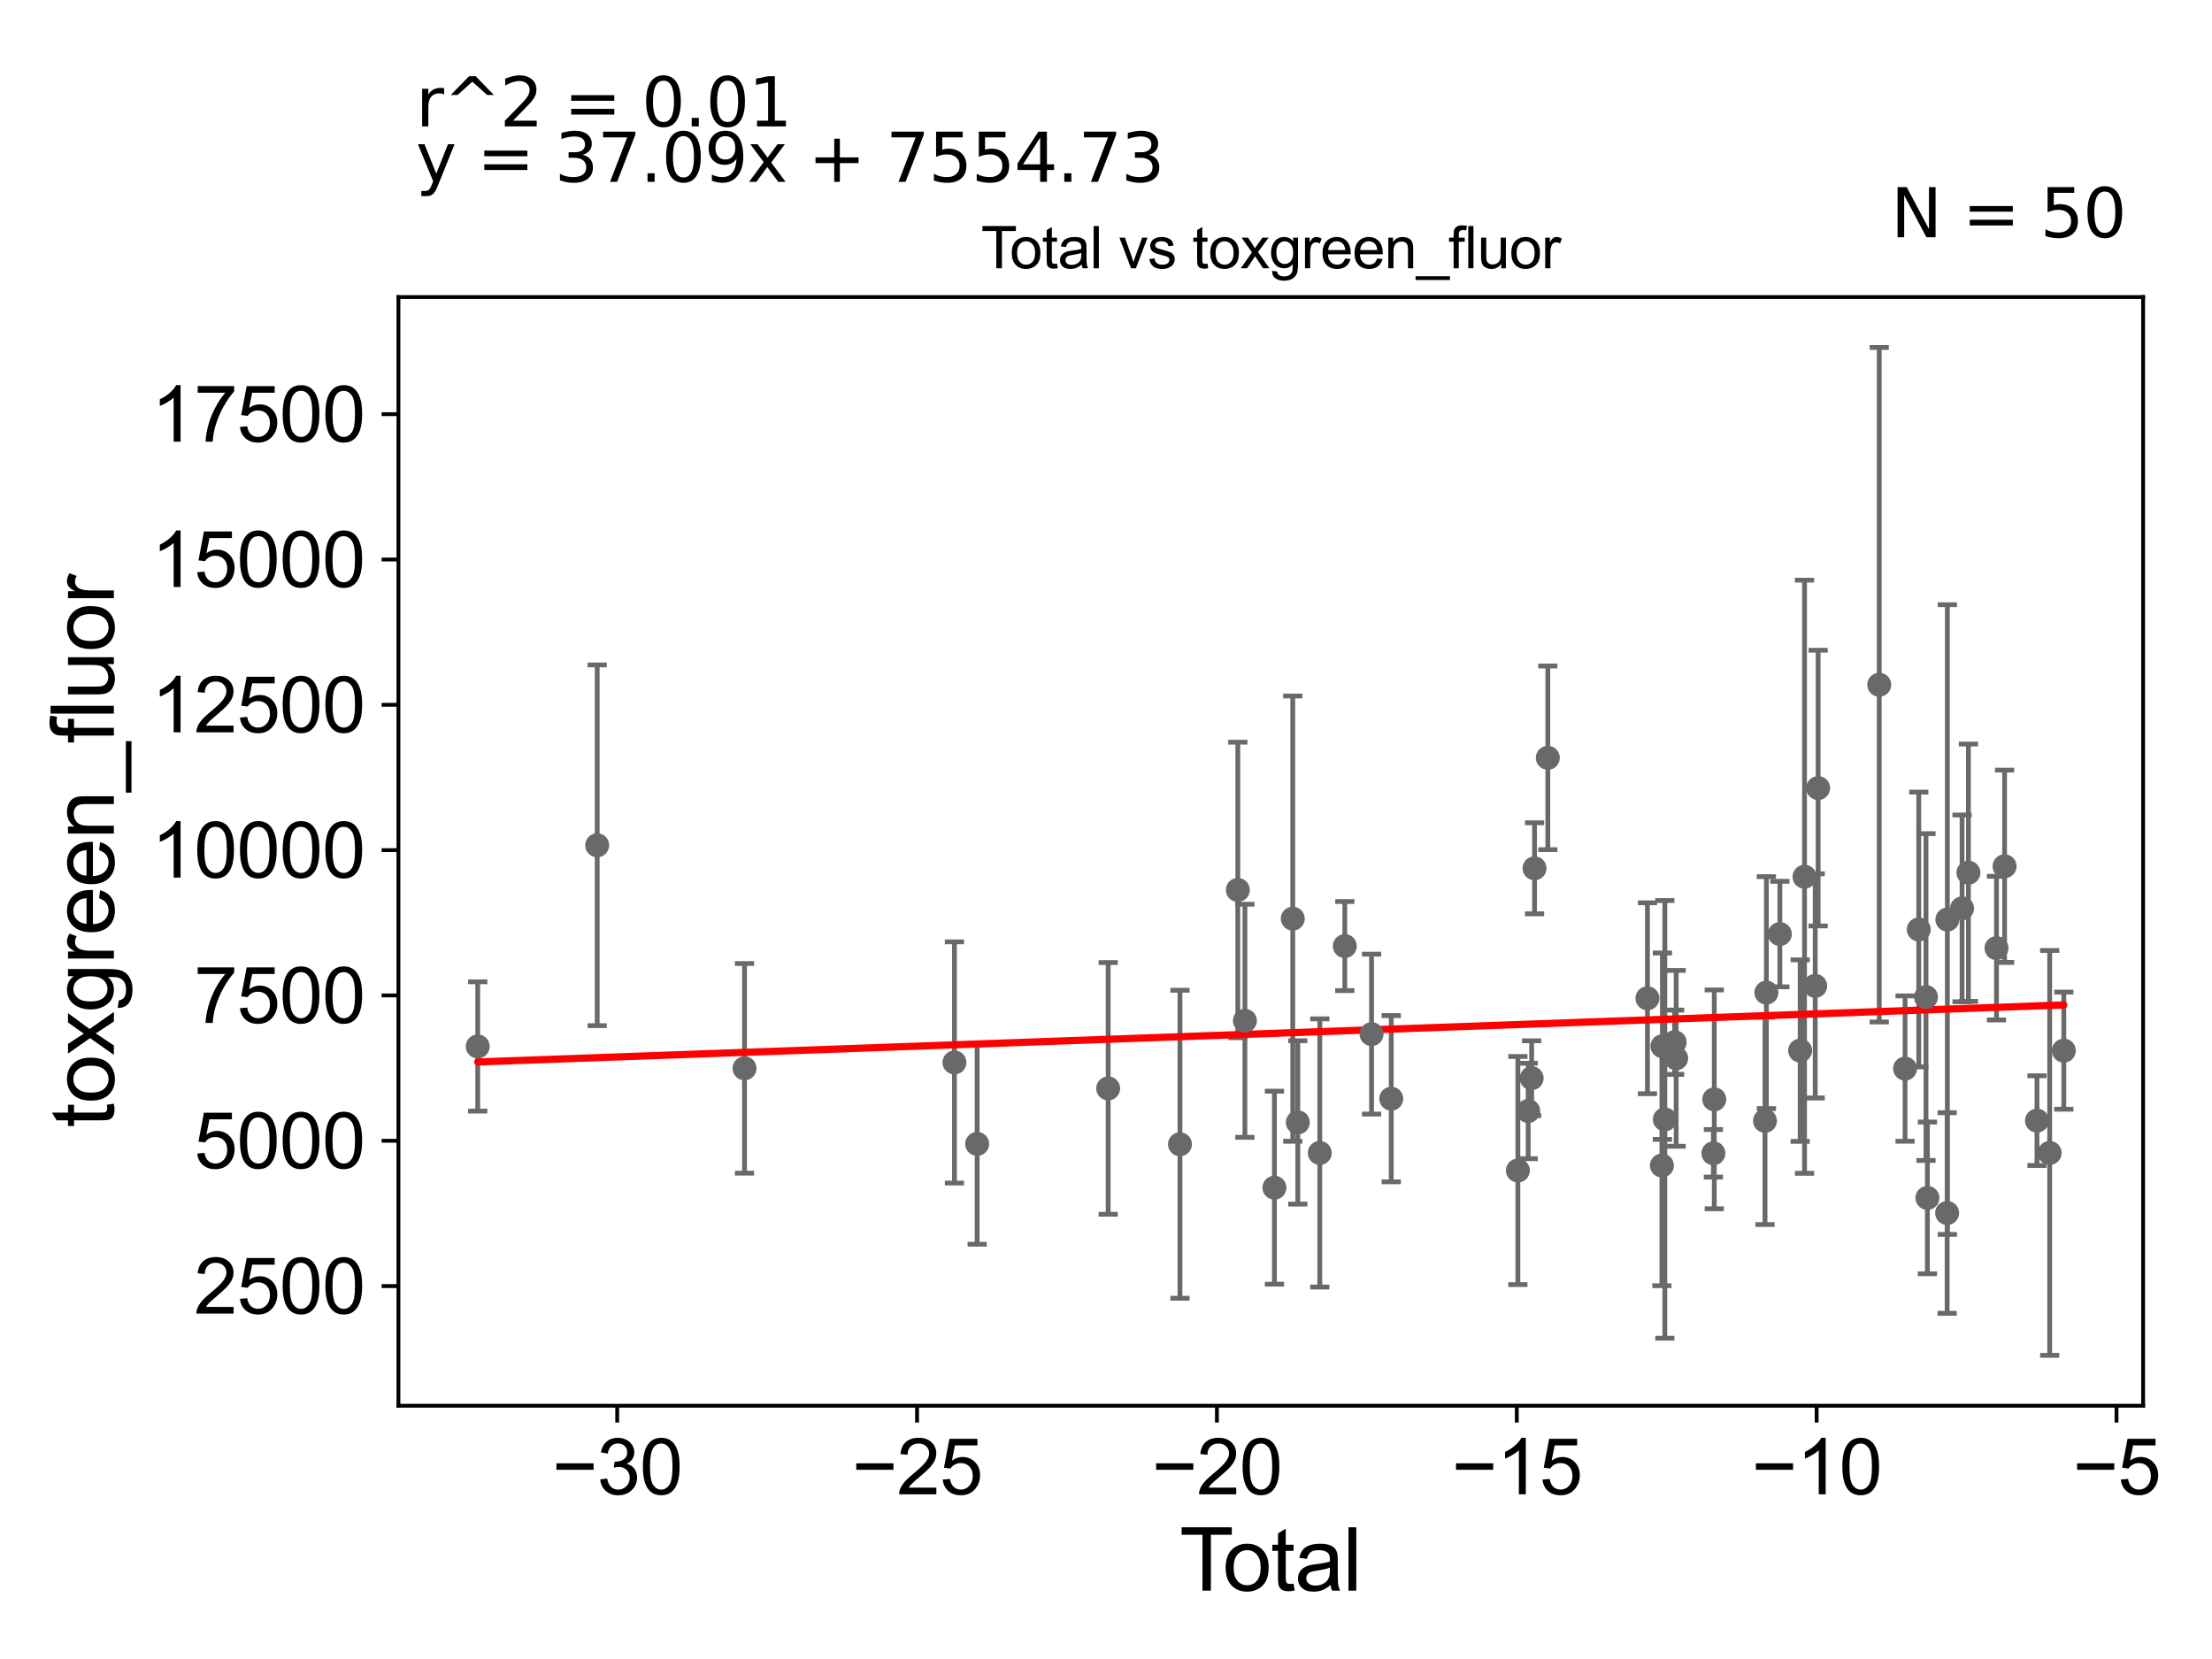 <?xml version="1.0" encoding="utf-8" standalone="no"?>
<!DOCTYPE svg PUBLIC "-//W3C//DTD SVG 1.1//EN"
  "http://www.w3.org/Graphics/SVG/1.1/DTD/svg11.dtd">
<svg xmlns:xlink="http://www.w3.org/1999/xlink" width="460.8pt" height="345.6pt" viewBox="0 0 460.8 345.6" xmlns="http://www.w3.org/2000/svg" version="1.1">
 <defs>
  <style type="text/css">*{stroke-linejoin: round; stroke-linecap: butt}</style>
 </defs>
 <g id="figure_1">
  <g id="patch_1">
   <path d="M 0 345.6 
L 460.8 345.6 
L 460.8 0 
L 0 0 
z
" style="fill: #ffffff"/>
  </g>
  <g id="axes_1">
   <g id="patch_2">
    <path d="M 83 292.84 
L 446.45 292.84 
L 446.45 61.886 
L 83 61.886 
z
" style="fill: #ffffff"/>
   </g>
   <g id="PathCollection_1">
    <defs>
     <path id="m3e68074f42" d="M 0 1.118 
C 0.297 1.118 0.581 1 0.791 0.791 
C 1 0.581 1.118 0.297 1.118 0 
C 1.118 -0.297 1 -0.581 0.791 -0.791 
C 0.581 -1 0.297 -1.118 0 -1.118 
C -0.297 -1.118 -0.581 -1 -0.791 -0.791 
C -1 -0.581 -1.118 -0.297 -1.118 0 
C -1.118 0.297 -1 0.581 -0.791 0.791 
C -0.581 1 -0.297 1.118 0 1.118 
z
" style="stroke: #696969"/>
    </defs>
    <g clip-path="url(#p72f1c4cfcf)">
     <use xlink:href="#m3e68074f42" x="370.778" y="194.585" style="fill: #696969; stroke: #696969"/>
     <use xlink:href="#m3e68074f42" x="343.193" y="207.959" style="fill: #696969; stroke: #696969"/>
     <use xlink:href="#m3e68074f42" x="124.405" y="176.086" style="fill: #696969; stroke: #696969"/>
     <use xlink:href="#m3e68074f42" x="346.203" y="242.797" style="fill: #696969; stroke: #696969"/>
     <use xlink:href="#m3e68074f42" x="346.309" y="217.939" style="fill: #696969; stroke: #696969"/>
     <use xlink:href="#m3e68074f42" x="396.859" y="222.604" style="fill: #696969; stroke: #696969"/>
     <use xlink:href="#m3e68074f42" x="346.815" y="233.187" style="fill: #696969; stroke: #696969"/>
     <use xlink:href="#m3e68074f42" x="348.857" y="217.116" style="fill: #696969; stroke: #696969"/>
     <use xlink:href="#m3e68074f42" x="349.178" y="220.469" style="fill: #696969; stroke: #696969"/>
     <use xlink:href="#m3e68074f42" x="410.059" y="181.796" style="fill: #696969; stroke: #696969"/>
     <use xlink:href="#m3e68074f42" x="203.559" y="238.292" style="fill: #696969; stroke: #696969"/>
     <use xlink:href="#m3e68074f42" x="378.751" y="164.173" style="fill: #696969; stroke: #696969"/>
     <use xlink:href="#m3e68074f42" x="408.734" y="189.227" style="fill: #696969; stroke: #696969"/>
     <use xlink:href="#m3e68074f42" x="378.14" y="205.38" style="fill: #696969; stroke: #696969"/>
     <use xlink:href="#m3e68074f42" x="155.096" y="222.554" style="fill: #696969; stroke: #696969"/>
     <use xlink:href="#m3e68074f42" x="356.932" y="240.251" style="fill: #696969; stroke: #696969"/>
     <use xlink:href="#m3e68074f42" x="357.114" y="229.016" style="fill: #696969; stroke: #696969"/>
     <use xlink:href="#m3e68074f42" x="405.674" y="191.557" style="fill: #696969; stroke: #696969"/>
     <use xlink:href="#m3e68074f42" x="375.915" y="182.641" style="fill: #696969; stroke: #696969"/>
     <use xlink:href="#m3e68074f42" x="415.905" y="197.51" style="fill: #696969; stroke: #696969"/>
     <use xlink:href="#m3e68074f42" x="198.83" y="221.33" style="fill: #696969; stroke: #696969"/>
     <use xlink:href="#m3e68074f42" x="401.517" y="249.546" style="fill: #696969; stroke: #696969"/>
     <use xlink:href="#m3e68074f42" x="401.219" y="207.706" style="fill: #696969; stroke: #696969"/>
     <use xlink:href="#m3e68074f42" x="367.679" y="233.493" style="fill: #696969; stroke: #696969"/>
     <use xlink:href="#m3e68074f42" x="367.974" y="206.78" style="fill: #696969; stroke: #696969"/>
     <use xlink:href="#m3e68074f42" x="399.712" y="193.631" style="fill: #696969; stroke: #696969"/>
     <use xlink:href="#m3e68074f42" x="375.008" y="218.859" style="fill: #696969; stroke: #696969"/>
     <use xlink:href="#m3e68074f42" x="245.807" y="238.37" style="fill: #696969; stroke: #696969"/>
     <use xlink:href="#m3e68074f42" x="405.626" y="252.691" style="fill: #696969; stroke: #696969"/>
     <use xlink:href="#m3e68074f42" x="391.482" y="142.641" style="fill: #696969; stroke: #696969"/>
     <use xlink:href="#m3e68074f42" x="417.59" y="180.458" style="fill: #696969; stroke: #696969"/>
     <use xlink:href="#m3e68074f42" x="257.86" y="185.394" style="fill: #696969; stroke: #696969"/>
     <use xlink:href="#m3e68074f42" x="259.338" y="212.646" style="fill: #696969; stroke: #696969"/>
     <use xlink:href="#m3e68074f42" x="265.486" y="247.417" style="fill: #696969; stroke: #696969"/>
     <use xlink:href="#m3e68074f42" x="269.307" y="191.369" style="fill: #696969; stroke: #696969"/>
     <use xlink:href="#m3e68074f42" x="270.356" y="233.817" style="fill: #696969; stroke: #696969"/>
     <use xlink:href="#m3e68074f42" x="274.936" y="240.182" style="fill: #696969; stroke: #696969"/>
     <use xlink:href="#m3e68074f42" x="230.854" y="226.739" style="fill: #696969; stroke: #696969"/>
     <use xlink:href="#m3e68074f42" x="280.146" y="197.082" style="fill: #696969; stroke: #696969"/>
     <use xlink:href="#m3e68074f42" x="99.52" y="217.991" style="fill: #696969; stroke: #696969"/>
     <use xlink:href="#m3e68074f42" x="289.82" y="228.88" style="fill: #696969; stroke: #696969"/>
     <use xlink:href="#m3e68074f42" x="429.93" y="218.867" style="fill: #696969; stroke: #696969"/>
     <use xlink:href="#m3e68074f42" x="426.989" y="240.174" style="fill: #696969; stroke: #696969"/>
     <use xlink:href="#m3e68074f42" x="424.342" y="233.445" style="fill: #696969; stroke: #696969"/>
     <use xlink:href="#m3e68074f42" x="285.718" y="215.424" style="fill: #696969; stroke: #696969"/>
     <use xlink:href="#m3e68074f42" x="319.671" y="180.881" style="fill: #696969; stroke: #696969"/>
     <use xlink:href="#m3e68074f42" x="322.437" y="157.869" style="fill: #696969; stroke: #696969"/>
     <use xlink:href="#m3e68074f42" x="316.202" y="243.842" style="fill: #696969; stroke: #696969"/>
     <use xlink:href="#m3e68074f42" x="319.072" y="224.612" style="fill: #696969; stroke: #696969"/>
     <use xlink:href="#m3e68074f42" x="318.35" y="231.44" style="fill: #696969; stroke: #696969"/>
    </g>
   </g>
   <g id="matplotlib.axis_1">
    <g id="xtick_1">
     <g id="line2d_1">
      <defs>
       <path id="m6d5b975cf8" d="M 0 0 
L 0 3.5 
" style="stroke: #000000; stroke-width: 0.8"/>
      </defs>
      <g>
       <use xlink:href="#m6d5b975cf8" x="128.572" y="292.84" style="stroke: #000000; stroke-width: 0.8"/>
      </g>
     </g>
     <g id="text_1">
      <!-- −30 -->
      <g transform="translate(115.002 311.293)scale(0.16 -0.16)">
       <defs>
        <path id="ArialMT-2212" d="M 3381 1997 
L 356 1997 
L 356 2522 
L 3381 2522 
L 3381 1997 
z
" transform="scale(0.016)"/>
        <path id="ArialMT-33" d="M 269 1209 
L 831 1284 
Q 928 806 1161 595 
Q 1394 384 1728 384 
Q 2125 384 2398 659 
Q 2672 934 2672 1341 
Q 2672 1728 2419 1979 
Q 2166 2231 1775 2231 
Q 1616 2231 1378 2169 
L 1441 2663 
Q 1497 2656 1531 2656 
Q 1891 2656 2178 2843 
Q 2466 3031 2466 3422 
Q 2466 3731 2256 3934 
Q 2047 4138 1716 4138 
Q 1388 4138 1169 3931 
Q 950 3725 888 3313 
L 325 3413 
Q 428 3978 793 4289 
Q 1159 4600 1703 4600 
Q 2078 4600 2393 4439 
Q 2709 4278 2876 4000 
Q 3044 3722 3044 3409 
Q 3044 3113 2884 2869 
Q 2725 2625 2413 2481 
Q 2819 2388 3044 2092 
Q 3269 1797 3269 1353 
Q 3269 753 2831 336 
Q 2394 -81 1725 -81 
Q 1122 -81 723 278 
Q 325 638 269 1209 
z
" transform="scale(0.016)"/>
        <path id="ArialMT-30" d="M 266 2259 
Q 266 3072 433 3567 
Q 600 4063 929 4331 
Q 1259 4600 1759 4600 
Q 2128 4600 2406 4451 
Q 2684 4303 2865 4023 
Q 3047 3744 3150 3342 
Q 3253 2941 3253 2259 
Q 3253 1453 3087 958 
Q 2922 463 2592 192 
Q 2263 -78 1759 -78 
Q 1097 -78 719 397 
Q 266 969 266 2259 
z
M 844 2259 
Q 844 1131 1108 757 
Q 1372 384 1759 384 
Q 2147 384 2411 759 
Q 2675 1134 2675 2259 
Q 2675 3391 2411 3762 
Q 2147 4134 1753 4134 
Q 1366 4134 1134 3806 
Q 844 3388 844 2259 
z
" transform="scale(0.016)"/>
       </defs>
       <use xlink:href="#ArialMT-2212"/>
       <use xlink:href="#ArialMT-33" x="58.398"/>
       <use xlink:href="#ArialMT-30" x="114.014"/>
      </g>
     </g>
    </g>
    <g id="xtick_2">
     <g id="line2d_2">
      <g>
       <use xlink:href="#m6d5b975cf8" x="191.039" y="292.84" style="stroke: #000000; stroke-width: 0.8"/>
      </g>
     </g>
     <g id="text_2">
      <!-- −25 -->
      <g transform="translate(177.469 311.293)scale(0.16 -0.16)">
       <defs>
        <path id="ArialMT-32" d="M 3222 541 
L 3222 0 
L 194 0 
Q 188 203 259 391 
Q 375 700 629 1000 
Q 884 1300 1366 1694 
Q 2113 2306 2375 2664 
Q 2638 3022 2638 3341 
Q 2638 3675 2398 3904 
Q 2159 4134 1775 4134 
Q 1369 4134 1125 3890 
Q 881 3647 878 3216 
L 300 3275 
Q 359 3922 746 4261 
Q 1134 4600 1788 4600 
Q 2447 4600 2831 4234 
Q 3216 3869 3216 3328 
Q 3216 3053 3103 2787 
Q 2991 2522 2730 2228 
Q 2469 1934 1863 1422 
Q 1356 997 1212 845 
Q 1069 694 975 541 
L 3222 541 
z
" transform="scale(0.016)"/>
        <path id="ArialMT-35" d="M 266 1200 
L 856 1250 
Q 922 819 1161 601 
Q 1400 384 1738 384 
Q 2144 384 2425 690 
Q 2706 997 2706 1503 
Q 2706 1984 2436 2262 
Q 2166 2541 1728 2541 
Q 1456 2541 1237 2417 
Q 1019 2294 894 2097 
L 366 2166 
L 809 4519 
L 3088 4519 
L 3088 3981 
L 1259 3981 
L 1013 2750 
Q 1425 3038 1878 3038 
Q 2478 3038 2890 2622 
Q 3303 2206 3303 1553 
Q 3303 931 2941 478 
Q 2500 -78 1738 -78 
Q 1113 -78 717 272 
Q 322 622 266 1200 
z
" transform="scale(0.016)"/>
       </defs>
       <use xlink:href="#ArialMT-2212"/>
       <use xlink:href="#ArialMT-32" x="58.398"/>
       <use xlink:href="#ArialMT-35" x="114.014"/>
      </g>
     </g>
    </g>
    <g id="xtick_3">
     <g id="line2d_3">
      <g>
       <use xlink:href="#m6d5b975cf8" x="253.506" y="292.84" style="stroke: #000000; stroke-width: 0.8"/>
      </g>
     </g>
     <g id="text_3">
      <!-- −20 -->
      <g transform="translate(239.936 311.293)scale(0.16 -0.16)">
       <use xlink:href="#ArialMT-2212"/>
       <use xlink:href="#ArialMT-32" x="58.398"/>
       <use xlink:href="#ArialMT-30" x="114.014"/>
      </g>
     </g>
    </g>
    <g id="xtick_4">
     <g id="line2d_4">
      <g>
       <use xlink:href="#m6d5b975cf8" x="315.974" y="292.84" style="stroke: #000000; stroke-width: 0.8"/>
      </g>
     </g>
     <g id="text_4">
      <!-- −15 -->
      <g transform="translate(302.404 311.293)scale(0.16 -0.16)">
       <defs>
        <path id="ArialMT-31" d="M 2384 0 
L 1822 0 
L 1822 3584 
Q 1619 3391 1289 3197 
Q 959 3003 697 2906 
L 697 3450 
Q 1169 3672 1522 3987 
Q 1875 4303 2022 4600 
L 2384 4600 
L 2384 0 
z
" transform="scale(0.016)"/>
       </defs>
       <use xlink:href="#ArialMT-2212"/>
       <use xlink:href="#ArialMT-31" x="58.398"/>
       <use xlink:href="#ArialMT-35" x="114.014"/>
      </g>
     </g>
    </g>
    <g id="xtick_5">
     <g id="line2d_5">
      <g>
       <use xlink:href="#m6d5b975cf8" x="378.441" y="292.84" style="stroke: #000000; stroke-width: 0.8"/>
      </g>
     </g>
     <g id="text_5">
      <!-- −10 -->
      <g transform="translate(364.871 311.293)scale(0.16 -0.16)">
       <use xlink:href="#ArialMT-2212"/>
       <use xlink:href="#ArialMT-31" x="58.398"/>
       <use xlink:href="#ArialMT-30" x="114.014"/>
      </g>
     </g>
    </g>
    <g id="xtick_6">
     <g id="line2d_6">
      <g>
       <use xlink:href="#m6d5b975cf8" x="440.909" y="292.84" style="stroke: #000000; stroke-width: 0.8"/>
      </g>
     </g>
     <g id="text_6">
      <!-- −5 -->
      <g transform="translate(431.787 311.293)scale(0.16 -0.16)">
       <use xlink:href="#ArialMT-2212"/>
       <use xlink:href="#ArialMT-35" x="58.398"/>
      </g>
     </g>
    </g>
    <g id="text_7">
     <!-- Total -->
     <g transform="translate(245.72 331.357)scale(0.18 -0.18)">
      <defs>
       <path id="ArialMT-54" d="M 1659 0 
L 1659 4041 
L 150 4041 
L 150 4581 
L 3781 4581 
L 3781 4041 
L 2266 4041 
L 2266 0 
L 1659 0 
z
" transform="scale(0.016)"/>
       <path id="ArialMT-6f" d="M 213 1659 
Q 213 2581 725 3025 
Q 1153 3394 1769 3394 
Q 2453 3394 2887 2945 
Q 3322 2497 3322 1706 
Q 3322 1066 3130 698 
Q 2938 331 2570 128 
Q 2203 -75 1769 -75 
Q 1072 -75 642 372 
Q 213 819 213 1659 
z
M 791 1659 
Q 791 1022 1069 705 
Q 1347 388 1769 388 
Q 2188 388 2466 706 
Q 2744 1025 2744 1678 
Q 2744 2294 2464 2611 
Q 2184 2928 1769 2928 
Q 1347 2928 1069 2612 
Q 791 2297 791 1659 
z
" transform="scale(0.016)"/>
       <path id="ArialMT-74" d="M 1650 503 
L 1731 6 
Q 1494 -44 1306 -44 
Q 1000 -44 831 53 
Q 663 150 594 308 
Q 525 466 525 972 
L 525 2881 
L 113 2881 
L 113 3319 
L 525 3319 
L 525 4141 
L 1084 4478 
L 1084 3319 
L 1650 3319 
L 1650 2881 
L 1084 2881 
L 1084 941 
Q 1084 700 1114 631 
Q 1144 563 1211 522 
Q 1278 481 1403 481 
Q 1497 481 1650 503 
z
" transform="scale(0.016)"/>
       <path id="ArialMT-61" d="M 2588 409 
Q 2275 144 1986 34 
Q 1697 -75 1366 -75 
Q 819 -75 525 192 
Q 231 459 231 875 
Q 231 1119 342 1320 
Q 453 1522 633 1644 
Q 813 1766 1038 1828 
Q 1203 1872 1538 1913 
Q 2219 1994 2541 2106 
Q 2544 2222 2544 2253 
Q 2544 2597 2384 2738 
Q 2169 2928 1744 2928 
Q 1347 2928 1158 2789 
Q 969 2650 878 2297 
L 328 2372 
Q 403 2725 575 2942 
Q 747 3159 1072 3276 
Q 1397 3394 1825 3394 
Q 2250 3394 2515 3294 
Q 2781 3194 2906 3042 
Q 3031 2891 3081 2659 
Q 3109 2516 3109 2141 
L 3109 1391 
Q 3109 606 3145 398 
Q 3181 191 3288 0 
L 2700 0 
Q 2613 175 2588 409 
z
M 2541 1666 
Q 2234 1541 1622 1453 
Q 1275 1403 1131 1340 
Q 988 1278 909 1158 
Q 831 1038 831 891 
Q 831 666 1001 516 
Q 1172 366 1500 366 
Q 1825 366 2078 508 
Q 2331 650 2450 897 
Q 2541 1088 2541 1459 
L 2541 1666 
z
" transform="scale(0.016)"/>
       <path id="ArialMT-6c" d="M 409 0 
L 409 4581 
L 972 4581 
L 972 0 
L 409 0 
z
" transform="scale(0.016)"/>
      </defs>
      <use xlink:href="#ArialMT-54"/>
      <use xlink:href="#ArialMT-6f" x="49.959"/>
      <use xlink:href="#ArialMT-74" x="105.574"/>
      <use xlink:href="#ArialMT-61" x="133.357"/>
      <use xlink:href="#ArialMT-6c" x="188.973"/>
     </g>
    </g>
   </g>
   <g id="matplotlib.axis_2">
    <g id="ytick_1">
     <g id="line2d_7">
      <defs>
       <path id="m8d5fcd1405" d="M 0 0 
L -3.5 0 
" style="stroke: #000000; stroke-width: 0.8"/>
      </defs>
      <g>
       <use xlink:href="#m8d5fcd1405" x="83" y="267.915" style="stroke: #000000; stroke-width: 0.8"/>
      </g>
     </g>
     <g id="text_8">
      <!-- 2500 -->
      <g transform="translate(40.41 273.641)scale(0.16 -0.16)">
       <use xlink:href="#ArialMT-32"/>
       <use xlink:href="#ArialMT-35" x="55.615"/>
       <use xlink:href="#ArialMT-30" x="111.23"/>
       <use xlink:href="#ArialMT-30" x="166.846"/>
      </g>
     </g>
    </g>
    <g id="ytick_2">
     <g id="line2d_8">
      <g>
       <use xlink:href="#m8d5fcd1405" x="83" y="237.642" style="stroke: #000000; stroke-width: 0.8"/>
      </g>
     </g>
     <g id="text_9">
      <!-- 5000 -->
      <g transform="translate(40.41 243.368)scale(0.16 -0.16)">
       <use xlink:href="#ArialMT-35"/>
       <use xlink:href="#ArialMT-30" x="55.615"/>
       <use xlink:href="#ArialMT-30" x="111.23"/>
       <use xlink:href="#ArialMT-30" x="166.846"/>
      </g>
     </g>
    </g>
    <g id="ytick_3">
     <g id="line2d_9">
      <g>
       <use xlink:href="#m8d5fcd1405" x="83" y="207.37" style="stroke: #000000; stroke-width: 0.8"/>
      </g>
     </g>
     <g id="text_10">
      <!-- 7500 -->
      <g transform="translate(40.41 213.096)scale(0.16 -0.16)">
       <defs>
        <path id="ArialMT-37" d="M 303 3981 
L 303 4522 
L 3269 4522 
L 3269 4084 
Q 2831 3619 2401 2847 
Q 1972 2075 1738 1259 
Q 1569 684 1522 0 
L 944 0 
Q 953 541 1156 1306 
Q 1359 2072 1739 2783 
Q 2119 3494 2547 3981 
L 303 3981 
z
" transform="scale(0.016)"/>
       </defs>
       <use xlink:href="#ArialMT-37"/>
       <use xlink:href="#ArialMT-35" x="55.615"/>
       <use xlink:href="#ArialMT-30" x="111.23"/>
       <use xlink:href="#ArialMT-30" x="166.846"/>
      </g>
     </g>
    </g>
    <g id="ytick_4">
     <g id="line2d_10">
      <g>
       <use xlink:href="#m8d5fcd1405" x="83" y="177.098" style="stroke: #000000; stroke-width: 0.8"/>
      </g>
     </g>
     <g id="text_11">
      <!-- 10000 -->
      <g transform="translate(31.512 182.824)scale(0.16 -0.16)">
       <use xlink:href="#ArialMT-31"/>
       <use xlink:href="#ArialMT-30" x="55.615"/>
       <use xlink:href="#ArialMT-30" x="111.23"/>
       <use xlink:href="#ArialMT-30" x="166.846"/>
       <use xlink:href="#ArialMT-30" x="222.461"/>
      </g>
     </g>
    </g>
    <g id="ytick_5">
     <g id="line2d_11">
      <g>
       <use xlink:href="#m8d5fcd1405" x="83" y="146.825" style="stroke: #000000; stroke-width: 0.8"/>
      </g>
     </g>
     <g id="text_12">
      <!-- 12500 -->
      <g transform="translate(31.512 152.552)scale(0.16 -0.16)">
       <use xlink:href="#ArialMT-31"/>
       <use xlink:href="#ArialMT-32" x="55.615"/>
       <use xlink:href="#ArialMT-35" x="111.23"/>
       <use xlink:href="#ArialMT-30" x="166.846"/>
       <use xlink:href="#ArialMT-30" x="222.461"/>
      </g>
     </g>
    </g>
    <g id="ytick_6">
     <g id="line2d_12">
      <g>
       <use xlink:href="#m8d5fcd1405" x="83" y="116.553" style="stroke: #000000; stroke-width: 0.8"/>
      </g>
     </g>
     <g id="text_13">
      <!-- 15000 -->
      <g transform="translate(31.512 122.279)scale(0.16 -0.16)">
       <use xlink:href="#ArialMT-31"/>
       <use xlink:href="#ArialMT-35" x="55.615"/>
       <use xlink:href="#ArialMT-30" x="111.23"/>
       <use xlink:href="#ArialMT-30" x="166.846"/>
       <use xlink:href="#ArialMT-30" x="222.461"/>
      </g>
     </g>
    </g>
    <g id="ytick_7">
     <g id="line2d_13">
      <g>
       <use xlink:href="#m8d5fcd1405" x="83" y="86.281" style="stroke: #000000; stroke-width: 0.8"/>
      </g>
     </g>
     <g id="text_14">
      <!-- 17500 -->
      <g transform="translate(31.512 92.007)scale(0.16 -0.16)">
       <use xlink:href="#ArialMT-31"/>
       <use xlink:href="#ArialMT-37" x="55.615"/>
       <use xlink:href="#ArialMT-35" x="111.23"/>
       <use xlink:href="#ArialMT-30" x="166.846"/>
       <use xlink:href="#ArialMT-30" x="222.461"/>
      </g>
     </g>
    </g>
    <g id="text_15">
     <!-- toxgreen_fluor -->
     <g transform="translate(23.724 234.895)rotate(-90)scale(0.18 -0.18)">
      <defs>
       <path id="ArialMT-78" d="M 47 0 
L 1259 1725 
L 138 3319 
L 841 3319 
L 1350 2541 
Q 1494 2319 1581 2169 
Q 1719 2375 1834 2534 
L 2394 3319 
L 3066 3319 
L 1919 1756 
L 3153 0 
L 2463 0 
L 1781 1031 
L 1600 1309 
L 728 0 
L 47 0 
z
" transform="scale(0.016)"/>
       <path id="ArialMT-67" d="M 319 -275 
L 866 -356 
Q 900 -609 1056 -725 
Q 1266 -881 1628 -881 
Q 2019 -881 2231 -725 
Q 2444 -569 2519 -288 
Q 2563 -116 2559 434 
Q 2191 0 1641 0 
Q 956 0 581 494 
Q 206 988 206 1678 
Q 206 2153 378 2554 
Q 550 2956 876 3175 
Q 1203 3394 1644 3394 
Q 2231 3394 2613 2919 
L 2613 3319 
L 3131 3319 
L 3131 450 
Q 3131 -325 2973 -648 
Q 2816 -972 2473 -1159 
Q 2131 -1347 1631 -1347 
Q 1038 -1347 672 -1080 
Q 306 -813 319 -275 
z
M 784 1719 
Q 784 1066 1043 766 
Q 1303 466 1694 466 
Q 2081 466 2343 764 
Q 2606 1063 2606 1700 
Q 2606 2309 2336 2618 
Q 2066 2928 1684 2928 
Q 1309 2928 1046 2623 
Q 784 2319 784 1719 
z
" transform="scale(0.016)"/>
       <path id="ArialMT-72" d="M 416 0 
L 416 3319 
L 922 3319 
L 922 2816 
Q 1116 3169 1280 3281 
Q 1444 3394 1641 3394 
Q 1925 3394 2219 3213 
L 2025 2691 
Q 1819 2813 1613 2813 
Q 1428 2813 1281 2702 
Q 1134 2591 1072 2394 
Q 978 2094 978 1738 
L 978 0 
L 416 0 
z
" transform="scale(0.016)"/>
       <path id="ArialMT-65" d="M 2694 1069 
L 3275 997 
Q 3138 488 2766 206 
Q 2394 -75 1816 -75 
Q 1088 -75 661 373 
Q 234 822 234 1631 
Q 234 2469 665 2931 
Q 1097 3394 1784 3394 
Q 2450 3394 2872 2941 
Q 3294 2488 3294 1666 
Q 3294 1616 3291 1516 
L 816 1516 
Q 847 969 1125 678 
Q 1403 388 1819 388 
Q 2128 388 2347 550 
Q 2566 713 2694 1069 
z
M 847 1978 
L 2700 1978 
Q 2663 2397 2488 2606 
Q 2219 2931 1791 2931 
Q 1403 2931 1139 2672 
Q 875 2413 847 1978 
z
" transform="scale(0.016)"/>
       <path id="ArialMT-6e" d="M 422 0 
L 422 3319 
L 928 3319 
L 928 2847 
Q 1294 3394 1984 3394 
Q 2284 3394 2536 3286 
Q 2788 3178 2913 3003 
Q 3038 2828 3088 2588 
Q 3119 2431 3119 2041 
L 3119 0 
L 2556 0 
L 2556 2019 
Q 2556 2363 2490 2533 
Q 2425 2703 2258 2804 
Q 2091 2906 1866 2906 
Q 1506 2906 1245 2678 
Q 984 2450 984 1813 
L 984 0 
L 422 0 
z
" transform="scale(0.016)"/>
       <path id="ArialMT-5f" d="M -97 -1272 
L -97 -866 
L 3631 -866 
L 3631 -1272 
L -97 -1272 
z
" transform="scale(0.016)"/>
       <path id="ArialMT-66" d="M 556 0 
L 556 2881 
L 59 2881 
L 59 3319 
L 556 3319 
L 556 3672 
Q 556 4006 616 4169 
Q 697 4388 901 4523 
Q 1106 4659 1475 4659 
Q 1713 4659 2000 4603 
L 1916 4113 
Q 1741 4144 1584 4144 
Q 1328 4144 1222 4034 
Q 1116 3925 1116 3625 
L 1116 3319 
L 1763 3319 
L 1763 2881 
L 1116 2881 
L 1116 0 
L 556 0 
z
" transform="scale(0.016)"/>
       <path id="ArialMT-75" d="M 2597 0 
L 2597 488 
Q 2209 -75 1544 -75 
Q 1250 -75 995 37 
Q 741 150 617 320 
Q 494 491 444 738 
Q 409 903 409 1263 
L 409 3319 
L 972 3319 
L 972 1478 
Q 972 1038 1006 884 
Q 1059 663 1231 536 
Q 1403 409 1656 409 
Q 1909 409 2131 539 
Q 2353 669 2445 892 
Q 2538 1116 2538 1541 
L 2538 3319 
L 3100 3319 
L 3100 0 
L 2597 0 
z
" transform="scale(0.016)"/>
      </defs>
      <use xlink:href="#ArialMT-74"/>
      <use xlink:href="#ArialMT-6f" x="27.783"/>
      <use xlink:href="#ArialMT-78" x="83.398"/>
      <use xlink:href="#ArialMT-67" x="133.398"/>
      <use xlink:href="#ArialMT-72" x="189.014"/>
      <use xlink:href="#ArialMT-65" x="222.314"/>
      <use xlink:href="#ArialMT-65" x="277.93"/>
      <use xlink:href="#ArialMT-6e" x="333.545"/>
      <use xlink:href="#ArialMT-5f" x="389.16"/>
      <use xlink:href="#ArialMT-66" x="444.775"/>
      <use xlink:href="#ArialMT-6c" x="472.559"/>
      <use xlink:href="#ArialMT-75" x="494.775"/>
      <use xlink:href="#ArialMT-6f" x="550.391"/>
      <use xlink:href="#ArialMT-72" x="606.006"/>
     </g>
    </g>
   </g>
   <g id="LineCollection_1">
    <path d="M 370.778 205.574 
L 370.778 183.596 
" clip-path="url(#p72f1c4cfcf)" style="fill: none; stroke: #696969"/>
    <path d="M 343.193 227.839 
L 343.193 188.078 
" clip-path="url(#p72f1c4cfcf)" style="fill: none; stroke: #696969"/>
    <path d="M 124.405 213.655 
L 124.405 138.516 
" clip-path="url(#p72f1c4cfcf)" style="fill: none; stroke: #696969"/>
    <path d="M 346.203 267.833 
L 346.203 217.761 
" clip-path="url(#p72f1c4cfcf)" style="fill: none; stroke: #696969"/>
    <path d="M 346.309 237.351 
L 346.309 198.526 
" clip-path="url(#p72f1c4cfcf)" style="fill: none; stroke: #696969"/>
    <path d="M 396.859 237.741 
L 396.859 207.468 
" clip-path="url(#p72f1c4cfcf)" style="fill: none; stroke: #696969"/>
    <path d="M 346.815 278.774 
L 346.815 187.6 
" clip-path="url(#p72f1c4cfcf)" style="fill: none; stroke: #696969"/>
    <path d="M 348.857 223.813 
L 348.857 210.419 
" clip-path="url(#p72f1c4cfcf)" style="fill: none; stroke: #696969"/>
    <path d="M 349.178 238.783 
L 349.178 202.156 
" clip-path="url(#p72f1c4cfcf)" style="fill: none; stroke: #696969"/>
    <path d="M 410.059 208.602 
L 410.059 154.991 
" clip-path="url(#p72f1c4cfcf)" style="fill: none; stroke: #696969"/>
    <path d="M 203.559 259.198 
L 203.559 217.386 
" clip-path="url(#p72f1c4cfcf)" style="fill: none; stroke: #696969"/>
    <path d="M 378.751 192.887 
L 378.751 135.458 
" clip-path="url(#p72f1c4cfcf)" style="fill: none; stroke: #696969"/>
    <path d="M 408.734 208.68 
L 408.734 169.775 
" clip-path="url(#p72f1c4cfcf)" style="fill: none; stroke: #696969"/>
    <path d="M 378.14 228.729 
L 378.14 182.031 
" clip-path="url(#p72f1c4cfcf)" style="fill: none; stroke: #696969"/>
    <path d="M 155.096 244.39 
L 155.096 200.717 
" clip-path="url(#p72f1c4cfcf)" style="fill: none; stroke: #696969"/>
    <path d="M 356.932 245.208 
L 356.932 235.293 
" clip-path="url(#p72f1c4cfcf)" style="fill: none; stroke: #696969"/>
    <path d="M 357.114 251.805 
L 357.114 206.226 
" clip-path="url(#p72f1c4cfcf)" style="fill: none; stroke: #696969"/>
    <path d="M 405.674 257.141 
L 405.674 125.972 
" clip-path="url(#p72f1c4cfcf)" style="fill: none; stroke: #696969"/>
    <path d="M 375.915 244.422 
L 375.915 120.859 
" clip-path="url(#p72f1c4cfcf)" style="fill: none; stroke: #696969"/>
    <path d="M 415.905 212.472 
L 415.905 182.548 
" clip-path="url(#p72f1c4cfcf)" style="fill: none; stroke: #696969"/>
    <path d="M 198.83 246.45 
L 198.83 196.21 
" clip-path="url(#p72f1c4cfcf)" style="fill: none; stroke: #696969"/>
    <path d="M 401.517 265.35 
L 401.517 233.742 
" clip-path="url(#p72f1c4cfcf)" style="fill: none; stroke: #696969"/>
    <path d="M 401.219 241.75 
L 401.219 173.661 
" clip-path="url(#p72f1c4cfcf)" style="fill: none; stroke: #696969"/>
    <path d="M 367.679 255.089 
L 367.679 211.897 
" clip-path="url(#p72f1c4cfcf)" style="fill: none; stroke: #696969"/>
    <path d="M 367.974 230.941 
L 367.974 182.619 
" clip-path="url(#p72f1c4cfcf)" style="fill: none; stroke: #696969"/>
    <path d="M 399.712 222.258 
L 399.712 165.005 
" clip-path="url(#p72f1c4cfcf)" style="fill: none; stroke: #696969"/>
    <path d="M 375.008 237.763 
L 375.008 199.955 
" clip-path="url(#p72f1c4cfcf)" style="fill: none; stroke: #696969"/>
    <path d="M 245.807 270.453 
L 245.807 206.286 
" clip-path="url(#p72f1c4cfcf)" style="fill: none; stroke: #696969"/>
    <path d="M 405.626 273.582 
L 405.626 231.799 
" clip-path="url(#p72f1c4cfcf)" style="fill: none; stroke: #696969"/>
    <path d="M 391.482 212.898 
L 391.482 72.384 
" clip-path="url(#p72f1c4cfcf)" style="fill: none; stroke: #696969"/>
    <path d="M 417.59 200.492 
L 417.59 160.423 
" clip-path="url(#p72f1c4cfcf)" style="fill: none; stroke: #696969"/>
    <path d="M 257.86 216.17 
L 257.86 154.617 
" clip-path="url(#p72f1c4cfcf)" style="fill: none; stroke: #696969"/>
    <path d="M 259.338 236.926 
L 259.338 188.366 
" clip-path="url(#p72f1c4cfcf)" style="fill: none; stroke: #696969"/>
    <path d="M 265.486 267.517 
L 265.486 227.318 
" clip-path="url(#p72f1c4cfcf)" style="fill: none; stroke: #696969"/>
    <path d="M 269.307 237.748 
L 269.307 144.99 
" clip-path="url(#p72f1c4cfcf)" style="fill: none; stroke: #696969"/>
    <path d="M 270.356 250.834 
L 270.356 216.799 
" clip-path="url(#p72f1c4cfcf)" style="fill: none; stroke: #696969"/>
    <path d="M 274.936 268.111 
L 274.936 212.252 
" clip-path="url(#p72f1c4cfcf)" style="fill: none; stroke: #696969"/>
    <path d="M 230.854 252.957 
L 230.854 200.521 
" clip-path="url(#p72f1c4cfcf)" style="fill: none; stroke: #696969"/>
    <path d="M 280.146 206.361 
L 280.146 187.803 
" clip-path="url(#p72f1c4cfcf)" style="fill: none; stroke: #696969"/>
    <path d="M 99.52 231.455 
L 99.52 204.528 
" clip-path="url(#p72f1c4cfcf)" style="fill: none; stroke: #696969"/>
    <path d="M 289.82 246.197 
L 289.82 211.564 
" clip-path="url(#p72f1c4cfcf)" style="fill: none; stroke: #696969"/>
    <path d="M 429.93 231.067 
L 429.93 206.667 
" clip-path="url(#p72f1c4cfcf)" style="fill: none; stroke: #696969"/>
    <path d="M 426.989 282.342 
L 426.989 198.006 
" clip-path="url(#p72f1c4cfcf)" style="fill: none; stroke: #696969"/>
    <path d="M 424.342 242.785 
L 424.342 224.106 
" clip-path="url(#p72f1c4cfcf)" style="fill: none; stroke: #696969"/>
    <path d="M 285.718 232.083 
L 285.718 198.765 
" clip-path="url(#p72f1c4cfcf)" style="fill: none; stroke: #696969"/>
    <path d="M 319.671 190.367 
L 319.671 171.395 
" clip-path="url(#p72f1c4cfcf)" style="fill: none; stroke: #696969"/>
    <path d="M 322.437 177.001 
L 322.437 138.736 
" clip-path="url(#p72f1c4cfcf)" style="fill: none; stroke: #696969"/>
    <path d="M 316.202 267.603 
L 316.202 220.08 
" clip-path="url(#p72f1c4cfcf)" style="fill: none; stroke: #696969"/>
    <path d="M 319.072 232.406 
L 319.072 216.818 
" clip-path="url(#p72f1c4cfcf)" style="fill: none; stroke: #696969"/>
    <path d="M 318.35 241.379 
L 318.35 221.501 
" clip-path="url(#p72f1c4cfcf)" style="fill: none; stroke: #696969"/>
   </g>
   <g id="line2d_14">
    <defs>
     <path id="maa30694b5e" d="M 2 0 
L -2 -0 
" style="stroke: #696969"/>
    </defs>
    <g clip-path="url(#p72f1c4cfcf)">
     <use xlink:href="#maa30694b5e" x="370.778" y="205.574" style="fill: #696969; stroke: #696969"/>
     <use xlink:href="#maa30694b5e" x="343.193" y="227.839" style="fill: #696969; stroke: #696969"/>
     <use xlink:href="#maa30694b5e" x="124.405" y="213.655" style="fill: #696969; stroke: #696969"/>
     <use xlink:href="#maa30694b5e" x="346.203" y="267.833" style="fill: #696969; stroke: #696969"/>
     <use xlink:href="#maa30694b5e" x="346.309" y="237.351" style="fill: #696969; stroke: #696969"/>
     <use xlink:href="#maa30694b5e" x="396.859" y="237.741" style="fill: #696969; stroke: #696969"/>
     <use xlink:href="#maa30694b5e" x="346.815" y="278.774" style="fill: #696969; stroke: #696969"/>
     <use xlink:href="#maa30694b5e" x="348.857" y="223.813" style="fill: #696969; stroke: #696969"/>
     <use xlink:href="#maa30694b5e" x="349.178" y="238.783" style="fill: #696969; stroke: #696969"/>
     <use xlink:href="#maa30694b5e" x="410.059" y="208.602" style="fill: #696969; stroke: #696969"/>
     <use xlink:href="#maa30694b5e" x="203.559" y="259.198" style="fill: #696969; stroke: #696969"/>
     <use xlink:href="#maa30694b5e" x="378.751" y="192.887" style="fill: #696969; stroke: #696969"/>
     <use xlink:href="#maa30694b5e" x="408.734" y="208.68" style="fill: #696969; stroke: #696969"/>
     <use xlink:href="#maa30694b5e" x="378.14" y="228.729" style="fill: #696969; stroke: #696969"/>
     <use xlink:href="#maa30694b5e" x="155.096" y="244.39" style="fill: #696969; stroke: #696969"/>
     <use xlink:href="#maa30694b5e" x="356.932" y="245.208" style="fill: #696969; stroke: #696969"/>
     <use xlink:href="#maa30694b5e" x="357.114" y="251.805" style="fill: #696969; stroke: #696969"/>
     <use xlink:href="#maa30694b5e" x="405.674" y="257.141" style="fill: #696969; stroke: #696969"/>
     <use xlink:href="#maa30694b5e" x="375.915" y="244.422" style="fill: #696969; stroke: #696969"/>
     <use xlink:href="#maa30694b5e" x="415.905" y="212.472" style="fill: #696969; stroke: #696969"/>
     <use xlink:href="#maa30694b5e" x="198.83" y="246.45" style="fill: #696969; stroke: #696969"/>
     <use xlink:href="#maa30694b5e" x="401.517" y="265.35" style="fill: #696969; stroke: #696969"/>
     <use xlink:href="#maa30694b5e" x="401.219" y="241.75" style="fill: #696969; stroke: #696969"/>
     <use xlink:href="#maa30694b5e" x="367.679" y="255.089" style="fill: #696969; stroke: #696969"/>
     <use xlink:href="#maa30694b5e" x="367.974" y="230.941" style="fill: #696969; stroke: #696969"/>
     <use xlink:href="#maa30694b5e" x="399.712" y="222.258" style="fill: #696969; stroke: #696969"/>
     <use xlink:href="#maa30694b5e" x="375.008" y="237.763" style="fill: #696969; stroke: #696969"/>
     <use xlink:href="#maa30694b5e" x="245.807" y="270.453" style="fill: #696969; stroke: #696969"/>
     <use xlink:href="#maa30694b5e" x="405.626" y="273.582" style="fill: #696969; stroke: #696969"/>
     <use xlink:href="#maa30694b5e" x="391.482" y="212.898" style="fill: #696969; stroke: #696969"/>
     <use xlink:href="#maa30694b5e" x="417.59" y="200.492" style="fill: #696969; stroke: #696969"/>
     <use xlink:href="#maa30694b5e" x="257.86" y="216.17" style="fill: #696969; stroke: #696969"/>
     <use xlink:href="#maa30694b5e" x="259.338" y="236.926" style="fill: #696969; stroke: #696969"/>
     <use xlink:href="#maa30694b5e" x="265.486" y="267.517" style="fill: #696969; stroke: #696969"/>
     <use xlink:href="#maa30694b5e" x="269.307" y="237.748" style="fill: #696969; stroke: #696969"/>
     <use xlink:href="#maa30694b5e" x="270.356" y="250.834" style="fill: #696969; stroke: #696969"/>
     <use xlink:href="#maa30694b5e" x="274.936" y="268.111" style="fill: #696969; stroke: #696969"/>
     <use xlink:href="#maa30694b5e" x="230.854" y="252.957" style="fill: #696969; stroke: #696969"/>
     <use xlink:href="#maa30694b5e" x="280.146" y="206.361" style="fill: #696969; stroke: #696969"/>
     <use xlink:href="#maa30694b5e" x="99.52" y="231.455" style="fill: #696969; stroke: #696969"/>
     <use xlink:href="#maa30694b5e" x="289.82" y="246.197" style="fill: #696969; stroke: #696969"/>
     <use xlink:href="#maa30694b5e" x="429.93" y="231.067" style="fill: #696969; stroke: #696969"/>
     <use xlink:href="#maa30694b5e" x="426.989" y="282.342" style="fill: #696969; stroke: #696969"/>
     <use xlink:href="#maa30694b5e" x="424.342" y="242.785" style="fill: #696969; stroke: #696969"/>
     <use xlink:href="#maa30694b5e" x="285.718" y="232.083" style="fill: #696969; stroke: #696969"/>
     <use xlink:href="#maa30694b5e" x="319.671" y="190.367" style="fill: #696969; stroke: #696969"/>
     <use xlink:href="#maa30694b5e" x="322.437" y="177.001" style="fill: #696969; stroke: #696969"/>
     <use xlink:href="#maa30694b5e" x="316.202" y="267.603" style="fill: #696969; stroke: #696969"/>
     <use xlink:href="#maa30694b5e" x="319.072" y="232.406" style="fill: #696969; stroke: #696969"/>
     <use xlink:href="#maa30694b5e" x="318.35" y="241.379" style="fill: #696969; stroke: #696969"/>
    </g>
   </g>
   <g id="line2d_15">
    <g clip-path="url(#p72f1c4cfcf)">
     <use xlink:href="#maa30694b5e" x="370.778" y="183.596" style="fill: #696969; stroke: #696969"/>
     <use xlink:href="#maa30694b5e" x="343.193" y="188.078" style="fill: #696969; stroke: #696969"/>
     <use xlink:href="#maa30694b5e" x="124.405" y="138.516" style="fill: #696969; stroke: #696969"/>
     <use xlink:href="#maa30694b5e" x="346.203" y="217.761" style="fill: #696969; stroke: #696969"/>
     <use xlink:href="#maa30694b5e" x="346.309" y="198.526" style="fill: #696969; stroke: #696969"/>
     <use xlink:href="#maa30694b5e" x="396.859" y="207.468" style="fill: #696969; stroke: #696969"/>
     <use xlink:href="#maa30694b5e" x="346.815" y="187.6" style="fill: #696969; stroke: #696969"/>
     <use xlink:href="#maa30694b5e" x="348.857" y="210.419" style="fill: #696969; stroke: #696969"/>
     <use xlink:href="#maa30694b5e" x="349.178" y="202.156" style="fill: #696969; stroke: #696969"/>
     <use xlink:href="#maa30694b5e" x="410.059" y="154.991" style="fill: #696969; stroke: #696969"/>
     <use xlink:href="#maa30694b5e" x="203.559" y="217.386" style="fill: #696969; stroke: #696969"/>
     <use xlink:href="#maa30694b5e" x="378.751" y="135.458" style="fill: #696969; stroke: #696969"/>
     <use xlink:href="#maa30694b5e" x="408.734" y="169.775" style="fill: #696969; stroke: #696969"/>
     <use xlink:href="#maa30694b5e" x="378.14" y="182.031" style="fill: #696969; stroke: #696969"/>
     <use xlink:href="#maa30694b5e" x="155.096" y="200.717" style="fill: #696969; stroke: #696969"/>
     <use xlink:href="#maa30694b5e" x="356.932" y="235.293" style="fill: #696969; stroke: #696969"/>
     <use xlink:href="#maa30694b5e" x="357.114" y="206.226" style="fill: #696969; stroke: #696969"/>
     <use xlink:href="#maa30694b5e" x="405.674" y="125.972" style="fill: #696969; stroke: #696969"/>
     <use xlink:href="#maa30694b5e" x="375.915" y="120.859" style="fill: #696969; stroke: #696969"/>
     <use xlink:href="#maa30694b5e" x="415.905" y="182.548" style="fill: #696969; stroke: #696969"/>
     <use xlink:href="#maa30694b5e" x="198.83" y="196.21" style="fill: #696969; stroke: #696969"/>
     <use xlink:href="#maa30694b5e" x="401.517" y="233.742" style="fill: #696969; stroke: #696969"/>
     <use xlink:href="#maa30694b5e" x="401.219" y="173.661" style="fill: #696969; stroke: #696969"/>
     <use xlink:href="#maa30694b5e" x="367.679" y="211.897" style="fill: #696969; stroke: #696969"/>
     <use xlink:href="#maa30694b5e" x="367.974" y="182.619" style="fill: #696969; stroke: #696969"/>
     <use xlink:href="#maa30694b5e" x="399.712" y="165.005" style="fill: #696969; stroke: #696969"/>
     <use xlink:href="#maa30694b5e" x="375.008" y="199.955" style="fill: #696969; stroke: #696969"/>
     <use xlink:href="#maa30694b5e" x="245.807" y="206.286" style="fill: #696969; stroke: #696969"/>
     <use xlink:href="#maa30694b5e" x="405.626" y="231.799" style="fill: #696969; stroke: #696969"/>
     <use xlink:href="#maa30694b5e" x="391.482" y="72.384" style="fill: #696969; stroke: #696969"/>
     <use xlink:href="#maa30694b5e" x="417.59" y="160.423" style="fill: #696969; stroke: #696969"/>
     <use xlink:href="#maa30694b5e" x="257.86" y="154.617" style="fill: #696969; stroke: #696969"/>
     <use xlink:href="#maa30694b5e" x="259.338" y="188.366" style="fill: #696969; stroke: #696969"/>
     <use xlink:href="#maa30694b5e" x="265.486" y="227.318" style="fill: #696969; stroke: #696969"/>
     <use xlink:href="#maa30694b5e" x="269.307" y="144.99" style="fill: #696969; stroke: #696969"/>
     <use xlink:href="#maa30694b5e" x="270.356" y="216.799" style="fill: #696969; stroke: #696969"/>
     <use xlink:href="#maa30694b5e" x="274.936" y="212.252" style="fill: #696969; stroke: #696969"/>
     <use xlink:href="#maa30694b5e" x="230.854" y="200.521" style="fill: #696969; stroke: #696969"/>
     <use xlink:href="#maa30694b5e" x="280.146" y="187.803" style="fill: #696969; stroke: #696969"/>
     <use xlink:href="#maa30694b5e" x="99.52" y="204.528" style="fill: #696969; stroke: #696969"/>
     <use xlink:href="#maa30694b5e" x="289.82" y="211.564" style="fill: #696969; stroke: #696969"/>
     <use xlink:href="#maa30694b5e" x="429.93" y="206.667" style="fill: #696969; stroke: #696969"/>
     <use xlink:href="#maa30694b5e" x="426.989" y="198.006" style="fill: #696969; stroke: #696969"/>
     <use xlink:href="#maa30694b5e" x="424.342" y="224.106" style="fill: #696969; stroke: #696969"/>
     <use xlink:href="#maa30694b5e" x="285.718" y="198.765" style="fill: #696969; stroke: #696969"/>
     <use xlink:href="#maa30694b5e" x="319.671" y="171.395" style="fill: #696969; stroke: #696969"/>
     <use xlink:href="#maa30694b5e" x="322.437" y="138.736" style="fill: #696969; stroke: #696969"/>
     <use xlink:href="#maa30694b5e" x="316.202" y="220.08" style="fill: #696969; stroke: #696969"/>
     <use xlink:href="#maa30694b5e" x="319.072" y="216.818" style="fill: #696969; stroke: #696969"/>
     <use xlink:href="#maa30694b5e" x="318.35" y="221.501" style="fill: #696969; stroke: #696969"/>
    </g>
   </g>
   <g id="line2d_16">
    <path d="M 370.778 211.473 
L 343.193 212.465 
L 124.405 220.329 
L 346.203 212.357 
L 346.309 212.353 
L 396.859 210.536 
L 346.815 212.335 
L 348.857 212.261 
L 349.178 212.25 
L 410.059 210.061 
L 203.559 217.484 
L 378.751 211.187 
L 408.734 210.109 
L 378.14 211.209 
L 155.096 219.226 
L 356.932 211.971 
L 357.114 211.965 
L 405.674 210.219 
L 375.915 211.289 
L 415.905 209.851 
L 198.83 217.654 
L 401.517 210.368 
L 401.219 210.379 
L 367.679 211.585 
L 367.974 211.574 
L 399.712 210.433 
L 375.008 211.321 
L 245.807 215.966 
L 405.626 210.221 
L 391.482 210.729 
L 417.59 209.791 
L 257.86 215.532 
L 259.338 215.479 
L 265.486 215.258 
L 269.307 215.121 
L 270.356 215.083 
L 274.936 214.918 
L 230.854 216.503 
L 280.146 214.731 
L 99.52 221.224 
L 289.82 214.383 
L 429.93 209.347 
L 426.989 209.453 
L 424.342 209.548 
L 285.718 214.531 
L 319.671 213.31 
L 322.437 213.211 
L 316.202 213.435 
L 319.072 213.332 
L 318.35 213.358 
" clip-path="url(#p72f1c4cfcf)" style="fill: none; stroke: #ff0000; stroke-width: 1.5; stroke-linecap: square"/>
   </g>
   <g id="line2d_17">
    <defs>
     <path id="m1341f86e4b" d="M 0 2 
C 0.53 2 1.039 1.789 1.414 1.414 
C 1.789 1.039 2 0.53 2 0 
C 2 -0.53 1.789 -1.039 1.414 -1.414 
C 1.039 -1.789 0.53 -2 0 -2 
C -0.53 -2 -1.039 -1.789 -1.414 -1.414 
C -1.789 -1.039 -2 -0.53 -2 0 
C -2 0.53 -1.789 1.039 -1.414 1.414 
C -1.039 1.789 -0.53 2 0 2 
z
" style="stroke: #696969"/>
    </defs>
    <g clip-path="url(#p72f1c4cfcf)">
     <use xlink:href="#m1341f86e4b" x="370.778" y="194.585" style="fill: #696969; stroke: #696969"/>
     <use xlink:href="#m1341f86e4b" x="343.193" y="207.959" style="fill: #696969; stroke: #696969"/>
     <use xlink:href="#m1341f86e4b" x="124.405" y="176.086" style="fill: #696969; stroke: #696969"/>
     <use xlink:href="#m1341f86e4b" x="346.203" y="242.797" style="fill: #696969; stroke: #696969"/>
     <use xlink:href="#m1341f86e4b" x="346.309" y="217.939" style="fill: #696969; stroke: #696969"/>
     <use xlink:href="#m1341f86e4b" x="396.859" y="222.604" style="fill: #696969; stroke: #696969"/>
     <use xlink:href="#m1341f86e4b" x="346.815" y="233.187" style="fill: #696969; stroke: #696969"/>
     <use xlink:href="#m1341f86e4b" x="348.857" y="217.116" style="fill: #696969; stroke: #696969"/>
     <use xlink:href="#m1341f86e4b" x="349.178" y="220.469" style="fill: #696969; stroke: #696969"/>
     <use xlink:href="#m1341f86e4b" x="410.059" y="181.796" style="fill: #696969; stroke: #696969"/>
     <use xlink:href="#m1341f86e4b" x="203.559" y="238.292" style="fill: #696969; stroke: #696969"/>
     <use xlink:href="#m1341f86e4b" x="378.751" y="164.173" style="fill: #696969; stroke: #696969"/>
     <use xlink:href="#m1341f86e4b" x="408.734" y="189.227" style="fill: #696969; stroke: #696969"/>
     <use xlink:href="#m1341f86e4b" x="378.14" y="205.38" style="fill: #696969; stroke: #696969"/>
     <use xlink:href="#m1341f86e4b" x="155.096" y="222.554" style="fill: #696969; stroke: #696969"/>
     <use xlink:href="#m1341f86e4b" x="356.932" y="240.251" style="fill: #696969; stroke: #696969"/>
     <use xlink:href="#m1341f86e4b" x="357.114" y="229.016" style="fill: #696969; stroke: #696969"/>
     <use xlink:href="#m1341f86e4b" x="405.674" y="191.557" style="fill: #696969; stroke: #696969"/>
     <use xlink:href="#m1341f86e4b" x="375.915" y="182.641" style="fill: #696969; stroke: #696969"/>
     <use xlink:href="#m1341f86e4b" x="415.905" y="197.51" style="fill: #696969; stroke: #696969"/>
     <use xlink:href="#m1341f86e4b" x="198.83" y="221.33" style="fill: #696969; stroke: #696969"/>
     <use xlink:href="#m1341f86e4b" x="401.517" y="249.546" style="fill: #696969; stroke: #696969"/>
     <use xlink:href="#m1341f86e4b" x="401.219" y="207.706" style="fill: #696969; stroke: #696969"/>
     <use xlink:href="#m1341f86e4b" x="367.679" y="233.493" style="fill: #696969; stroke: #696969"/>
     <use xlink:href="#m1341f86e4b" x="367.974" y="206.78" style="fill: #696969; stroke: #696969"/>
     <use xlink:href="#m1341f86e4b" x="399.712" y="193.631" style="fill: #696969; stroke: #696969"/>
     <use xlink:href="#m1341f86e4b" x="375.008" y="218.859" style="fill: #696969; stroke: #696969"/>
     <use xlink:href="#m1341f86e4b" x="245.807" y="238.37" style="fill: #696969; stroke: #696969"/>
     <use xlink:href="#m1341f86e4b" x="405.626" y="252.691" style="fill: #696969; stroke: #696969"/>
     <use xlink:href="#m1341f86e4b" x="391.482" y="142.641" style="fill: #696969; stroke: #696969"/>
     <use xlink:href="#m1341f86e4b" x="417.59" y="180.458" style="fill: #696969; stroke: #696969"/>
     <use xlink:href="#m1341f86e4b" x="257.86" y="185.394" style="fill: #696969; stroke: #696969"/>
     <use xlink:href="#m1341f86e4b" x="259.338" y="212.646" style="fill: #696969; stroke: #696969"/>
     <use xlink:href="#m1341f86e4b" x="265.486" y="247.417" style="fill: #696969; stroke: #696969"/>
     <use xlink:href="#m1341f86e4b" x="269.307" y="191.369" style="fill: #696969; stroke: #696969"/>
     <use xlink:href="#m1341f86e4b" x="270.356" y="233.817" style="fill: #696969; stroke: #696969"/>
     <use xlink:href="#m1341f86e4b" x="274.936" y="240.182" style="fill: #696969; stroke: #696969"/>
     <use xlink:href="#m1341f86e4b" x="230.854" y="226.739" style="fill: #696969; stroke: #696969"/>
     <use xlink:href="#m1341f86e4b" x="280.146" y="197.082" style="fill: #696969; stroke: #696969"/>
     <use xlink:href="#m1341f86e4b" x="99.52" y="217.991" style="fill: #696969; stroke: #696969"/>
     <use xlink:href="#m1341f86e4b" x="289.82" y="228.88" style="fill: #696969; stroke: #696969"/>
     <use xlink:href="#m1341f86e4b" x="429.93" y="218.867" style="fill: #696969; stroke: #696969"/>
     <use xlink:href="#m1341f86e4b" x="426.989" y="240.174" style="fill: #696969; stroke: #696969"/>
     <use xlink:href="#m1341f86e4b" x="424.342" y="233.445" style="fill: #696969; stroke: #696969"/>
     <use xlink:href="#m1341f86e4b" x="285.718" y="215.424" style="fill: #696969; stroke: #696969"/>
     <use xlink:href="#m1341f86e4b" x="319.671" y="180.881" style="fill: #696969; stroke: #696969"/>
     <use xlink:href="#m1341f86e4b" x="322.437" y="157.869" style="fill: #696969; stroke: #696969"/>
     <use xlink:href="#m1341f86e4b" x="316.202" y="243.842" style="fill: #696969; stroke: #696969"/>
     <use xlink:href="#m1341f86e4b" x="319.072" y="224.612" style="fill: #696969; stroke: #696969"/>
     <use xlink:href="#m1341f86e4b" x="318.35" y="231.44" style="fill: #696969; stroke: #696969"/>
    </g>
   </g>
   <g id="patch_3">
    <path d="M 83 292.84 
L 83 61.886 
" style="fill: none; stroke: #000000; stroke-width: 0.8; stroke-linejoin: miter; stroke-linecap: square"/>
   </g>
   <g id="patch_4">
    <path d="M 446.45 292.84 
L 446.45 61.886 
" style="fill: none; stroke: #000000; stroke-width: 0.8; stroke-linejoin: miter; stroke-linecap: square"/>
   </g>
   <g id="patch_5">
    <path d="M 83 292.84 
L 446.45 292.84 
" style="fill: none; stroke: #000000; stroke-width: 0.8; stroke-linejoin: miter; stroke-linecap: square"/>
   </g>
   <g id="patch_6">
    <path d="M 83 61.886 
L 446.45 61.886 
" style="fill: none; stroke: #000000; stroke-width: 0.8; stroke-linejoin: miter; stroke-linecap: square"/>
   </g>
   <g id="text_16">
    <!-- N = 50 -->
    <g transform="translate(393.896 49.428)scale(0.14 -0.14)">
     <defs>
      <path id="DejaVuSans-4e" d="M 628 4666 
L 1478 4666 
L 3547 763 
L 3547 4666 
L 4159 4666 
L 4159 0 
L 3309 0 
L 1241 3903 
L 1241 0 
L 628 0 
L 628 4666 
z
" transform="scale(0.016)"/>
      <path id="DejaVuSans-20" transform="scale(0.016)"/>
      <path id="DejaVuSans-3d" d="M 678 2906 
L 4684 2906 
L 4684 2381 
L 678 2381 
L 678 2906 
z
M 678 1631 
L 4684 1631 
L 4684 1100 
L 678 1100 
L 678 1631 
z
" transform="scale(0.016)"/>
      <path id="DejaVuSans-35" d="M 691 4666 
L 3169 4666 
L 3169 4134 
L 1269 4134 
L 1269 2991 
Q 1406 3038 1543 3061 
Q 1681 3084 1819 3084 
Q 2600 3084 3056 2656 
Q 3513 2228 3513 1497 
Q 3513 744 3044 326 
Q 2575 -91 1722 -91 
Q 1428 -91 1123 -41 
Q 819 9 494 109 
L 494 744 
Q 775 591 1075 516 
Q 1375 441 1709 441 
Q 2250 441 2565 725 
Q 2881 1009 2881 1497 
Q 2881 1984 2565 2268 
Q 2250 2553 1709 2553 
Q 1456 2553 1204 2497 
Q 953 2441 691 2322 
L 691 4666 
z
" transform="scale(0.016)"/>
      <path id="DejaVuSans-30" d="M 2034 4250 
Q 1547 4250 1301 3770 
Q 1056 3291 1056 2328 
Q 1056 1369 1301 889 
Q 1547 409 2034 409 
Q 2525 409 2770 889 
Q 3016 1369 3016 2328 
Q 3016 3291 2770 3770 
Q 2525 4250 2034 4250 
z
M 2034 4750 
Q 2819 4750 3233 4129 
Q 3647 3509 3647 2328 
Q 3647 1150 3233 529 
Q 2819 -91 2034 -91 
Q 1250 -91 836 529 
Q 422 1150 422 2328 
Q 422 3509 836 4129 
Q 1250 4750 2034 4750 
z
" transform="scale(0.016)"/>
     </defs>
     <use xlink:href="#DejaVuSans-4e"/>
     <use xlink:href="#DejaVuSans-20" x="74.805"/>
     <use xlink:href="#DejaVuSans-3d" x="106.592"/>
     <use xlink:href="#DejaVuSans-20" x="190.381"/>
     <use xlink:href="#DejaVuSans-35" x="222.168"/>
     <use xlink:href="#DejaVuSans-30" x="285.791"/>
    </g>
   </g>
   <g id="text_17">
    <!-- r^2 = 0.01 -->
    <g transform="translate(86.635 26.333)scale(0.14 -0.14)">
     <defs>
      <path id="DejaVuSans-72" d="M 2631 2963 
Q 2534 3019 2420 3045 
Q 2306 3072 2169 3072 
Q 1681 3072 1420 2755 
Q 1159 2438 1159 1844 
L 1159 0 
L 581 0 
L 581 3500 
L 1159 3500 
L 1159 2956 
Q 1341 3275 1631 3429 
Q 1922 3584 2338 3584 
Q 2397 3584 2469 3576 
Q 2541 3569 2628 3553 
L 2631 2963 
z
" transform="scale(0.016)"/>
      <path id="DejaVuSans-5e" d="M 2988 4666 
L 4684 2925 
L 4056 2925 
L 2681 4159 
L 1306 2925 
L 678 2925 
L 2375 4666 
L 2988 4666 
z
" transform="scale(0.016)"/>
      <path id="DejaVuSans-32" d="M 1228 531 
L 3431 531 
L 3431 0 
L 469 0 
L 469 531 
Q 828 903 1448 1529 
Q 2069 2156 2228 2338 
Q 2531 2678 2651 2914 
Q 2772 3150 2772 3378 
Q 2772 3750 2511 3984 
Q 2250 4219 1831 4219 
Q 1534 4219 1204 4116 
Q 875 4013 500 3803 
L 500 4441 
Q 881 4594 1212 4672 
Q 1544 4750 1819 4750 
Q 2544 4750 2975 4387 
Q 3406 4025 3406 3419 
Q 3406 3131 3298 2873 
Q 3191 2616 2906 2266 
Q 2828 2175 2409 1742 
Q 1991 1309 1228 531 
z
" transform="scale(0.016)"/>
      <path id="DejaVuSans-2e" d="M 684 794 
L 1344 794 
L 1344 0 
L 684 0 
L 684 794 
z
" transform="scale(0.016)"/>
      <path id="DejaVuSans-31" d="M 794 531 
L 1825 531 
L 1825 4091 
L 703 3866 
L 703 4441 
L 1819 4666 
L 2450 4666 
L 2450 531 
L 3481 531 
L 3481 0 
L 794 0 
L 794 531 
z
" transform="scale(0.016)"/>
     </defs>
     <use xlink:href="#DejaVuSans-72"/>
     <use xlink:href="#DejaVuSans-5e" x="41.113"/>
     <use xlink:href="#DejaVuSans-32" x="124.902"/>
     <use xlink:href="#DejaVuSans-20" x="188.525"/>
     <use xlink:href="#DejaVuSans-3d" x="220.312"/>
     <use xlink:href="#DejaVuSans-20" x="304.102"/>
     <use xlink:href="#DejaVuSans-30" x="335.889"/>
     <use xlink:href="#DejaVuSans-2e" x="399.512"/>
     <use xlink:href="#DejaVuSans-30" x="431.299"/>
     <use xlink:href="#DejaVuSans-31" x="494.922"/>
    </g>
   </g>
   <g id="text_18">
    <!-- y = 37.09x + 7554.73 -->
    <g transform="translate(86.635 37.88)scale(0.14 -0.14)">
     <defs>
      <path id="DejaVuSans-79" d="M 2059 -325 
Q 1816 -950 1584 -1140 
Q 1353 -1331 966 -1331 
L 506 -1331 
L 506 -850 
L 844 -850 
Q 1081 -850 1212 -737 
Q 1344 -625 1503 -206 
L 1606 56 
L 191 3500 
L 800 3500 
L 1894 763 
L 2988 3500 
L 3597 3500 
L 2059 -325 
z
" transform="scale(0.016)"/>
      <path id="DejaVuSans-33" d="M 2597 2516 
Q 3050 2419 3304 2112 
Q 3559 1806 3559 1356 
Q 3559 666 3084 287 
Q 2609 -91 1734 -91 
Q 1441 -91 1130 -33 
Q 819 25 488 141 
L 488 750 
Q 750 597 1062 519 
Q 1375 441 1716 441 
Q 2309 441 2620 675 
Q 2931 909 2931 1356 
Q 2931 1769 2642 2001 
Q 2353 2234 1838 2234 
L 1294 2234 
L 1294 2753 
L 1863 2753 
Q 2328 2753 2575 2939 
Q 2822 3125 2822 3475 
Q 2822 3834 2567 4026 
Q 2313 4219 1838 4219 
Q 1578 4219 1281 4162 
Q 984 4106 628 3988 
L 628 4550 
Q 988 4650 1302 4700 
Q 1616 4750 1894 4750 
Q 2613 4750 3031 4423 
Q 3450 4097 3450 3541 
Q 3450 3153 3228 2886 
Q 3006 2619 2597 2516 
z
" transform="scale(0.016)"/>
      <path id="DejaVuSans-37" d="M 525 4666 
L 3525 4666 
L 3525 4397 
L 1831 0 
L 1172 0 
L 2766 4134 
L 525 4134 
L 525 4666 
z
" transform="scale(0.016)"/>
      <path id="DejaVuSans-39" d="M 703 97 
L 703 672 
Q 941 559 1184 500 
Q 1428 441 1663 441 
Q 2288 441 2617 861 
Q 2947 1281 2994 2138 
Q 2813 1869 2534 1725 
Q 2256 1581 1919 1581 
Q 1219 1581 811 2004 
Q 403 2428 403 3163 
Q 403 3881 828 4315 
Q 1253 4750 1959 4750 
Q 2769 4750 3195 4129 
Q 3622 3509 3622 2328 
Q 3622 1225 3098 567 
Q 2575 -91 1691 -91 
Q 1453 -91 1209 -44 
Q 966 3 703 97 
z
M 1959 2075 
Q 2384 2075 2632 2365 
Q 2881 2656 2881 3163 
Q 2881 3666 2632 3958 
Q 2384 4250 1959 4250 
Q 1534 4250 1286 3958 
Q 1038 3666 1038 3163 
Q 1038 2656 1286 2365 
Q 1534 2075 1959 2075 
z
" transform="scale(0.016)"/>
      <path id="DejaVuSans-78" d="M 3513 3500 
L 2247 1797 
L 3578 0 
L 2900 0 
L 1881 1375 
L 863 0 
L 184 0 
L 1544 1831 
L 300 3500 
L 978 3500 
L 1906 2253 
L 2834 3500 
L 3513 3500 
z
" transform="scale(0.016)"/>
      <path id="DejaVuSans-2b" d="M 2944 4013 
L 2944 2272 
L 4684 2272 
L 4684 1741 
L 2944 1741 
L 2944 0 
L 2419 0 
L 2419 1741 
L 678 1741 
L 678 2272 
L 2419 2272 
L 2419 4013 
L 2944 4013 
z
" transform="scale(0.016)"/>
      <path id="DejaVuSans-34" d="M 2419 4116 
L 825 1625 
L 2419 1625 
L 2419 4116 
z
M 2253 4666 
L 3047 4666 
L 3047 1625 
L 3713 1625 
L 3713 1100 
L 3047 1100 
L 3047 0 
L 2419 0 
L 2419 1100 
L 313 1100 
L 313 1709 
L 2253 4666 
z
" transform="scale(0.016)"/>
     </defs>
     <use xlink:href="#DejaVuSans-79"/>
     <use xlink:href="#DejaVuSans-20" x="59.18"/>
     <use xlink:href="#DejaVuSans-3d" x="90.967"/>
     <use xlink:href="#DejaVuSans-20" x="174.756"/>
     <use xlink:href="#DejaVuSans-33" x="206.543"/>
     <use xlink:href="#DejaVuSans-37" x="270.166"/>
     <use xlink:href="#DejaVuSans-2e" x="333.789"/>
     <use xlink:href="#DejaVuSans-30" x="365.576"/>
     <use xlink:href="#DejaVuSans-39" x="429.199"/>
     <use xlink:href="#DejaVuSans-78" x="492.822"/>
     <use xlink:href="#DejaVuSans-20" x="552.002"/>
     <use xlink:href="#DejaVuSans-2b" x="583.789"/>
     <use xlink:href="#DejaVuSans-20" x="667.578"/>
     <use xlink:href="#DejaVuSans-37" x="699.365"/>
     <use xlink:href="#DejaVuSans-35" x="762.988"/>
     <use xlink:href="#DejaVuSans-35" x="826.611"/>
     <use xlink:href="#DejaVuSans-34" x="890.234"/>
     <use xlink:href="#DejaVuSans-2e" x="953.857"/>
     <use xlink:href="#DejaVuSans-37" x="985.645"/>
     <use xlink:href="#DejaVuSans-33" x="1049.268"/>
    </g>
   </g>
   <g id="text_19">
    <!-- Total vs toxgreen_fluor -->
    <g transform="translate(204.366 55.886)scale(0.12 -0.12)">
     <defs>
      <path id="ArialMT-20" transform="scale(0.016)"/>
      <path id="ArialMT-76" d="M 1344 0 
L 81 3319 
L 675 3319 
L 1388 1331 
Q 1503 1009 1600 663 
Q 1675 925 1809 1294 
L 2547 3319 
L 3125 3319 
L 1869 0 
L 1344 0 
z
" transform="scale(0.016)"/>
      <path id="ArialMT-73" d="M 197 991 
L 753 1078 
Q 800 744 1014 566 
Q 1228 388 1613 388 
Q 2000 388 2187 545 
Q 2375 703 2375 916 
Q 2375 1106 2209 1216 
Q 2094 1291 1634 1406 
Q 1016 1563 777 1677 
Q 538 1791 414 1992 
Q 291 2194 291 2438 
Q 291 2659 392 2848 
Q 494 3038 669 3163 
Q 800 3259 1026 3326 
Q 1253 3394 1513 3394 
Q 1903 3394 2198 3281 
Q 2494 3169 2634 2976 
Q 2775 2784 2828 2463 
L 2278 2388 
Q 2241 2644 2061 2787 
Q 1881 2931 1553 2931 
Q 1166 2931 1000 2803 
Q 834 2675 834 2503 
Q 834 2394 903 2306 
Q 972 2216 1119 2156 
Q 1203 2125 1616 2013 
Q 2213 1853 2448 1751 
Q 2684 1650 2818 1456 
Q 2953 1263 2953 975 
Q 2953 694 2789 445 
Q 2625 197 2315 61 
Q 2006 -75 1616 -75 
Q 969 -75 630 194 
Q 291 463 197 991 
z
" transform="scale(0.016)"/>
     </defs>
     <use xlink:href="#ArialMT-54"/>
     <use xlink:href="#ArialMT-6f" x="49.959"/>
     <use xlink:href="#ArialMT-74" x="105.574"/>
     <use xlink:href="#ArialMT-61" x="133.357"/>
     <use xlink:href="#ArialMT-6c" x="188.973"/>
     <use xlink:href="#ArialMT-20" x="211.189"/>
     <use xlink:href="#ArialMT-76" x="238.973"/>
     <use xlink:href="#ArialMT-73" x="288.973"/>
     <use xlink:href="#ArialMT-20" x="338.973"/>
     <use xlink:href="#ArialMT-74" x="366.756"/>
     <use xlink:href="#ArialMT-6f" x="394.539"/>
     <use xlink:href="#ArialMT-78" x="450.154"/>
     <use xlink:href="#ArialMT-67" x="500.154"/>
     <use xlink:href="#ArialMT-72" x="555.77"/>
     <use xlink:href="#ArialMT-65" x="589.07"/>
     <use xlink:href="#ArialMT-65" x="644.686"/>
     <use xlink:href="#ArialMT-6e" x="700.301"/>
     <use xlink:href="#ArialMT-5f" x="755.916"/>
     <use xlink:href="#ArialMT-66" x="811.531"/>
     <use xlink:href="#ArialMT-6c" x="839.314"/>
     <use xlink:href="#ArialMT-75" x="861.531"/>
     <use xlink:href="#ArialMT-6f" x="917.146"/>
     <use xlink:href="#ArialMT-72" x="972.762"/>
    </g>
   </g>
  </g>
 </g>
 <defs>
  <clipPath id="p72f1c4cfcf">
   <rect x="83" y="61.886" width="363.45" height="230.954"/>
  </clipPath>
 </defs>
</svg>
